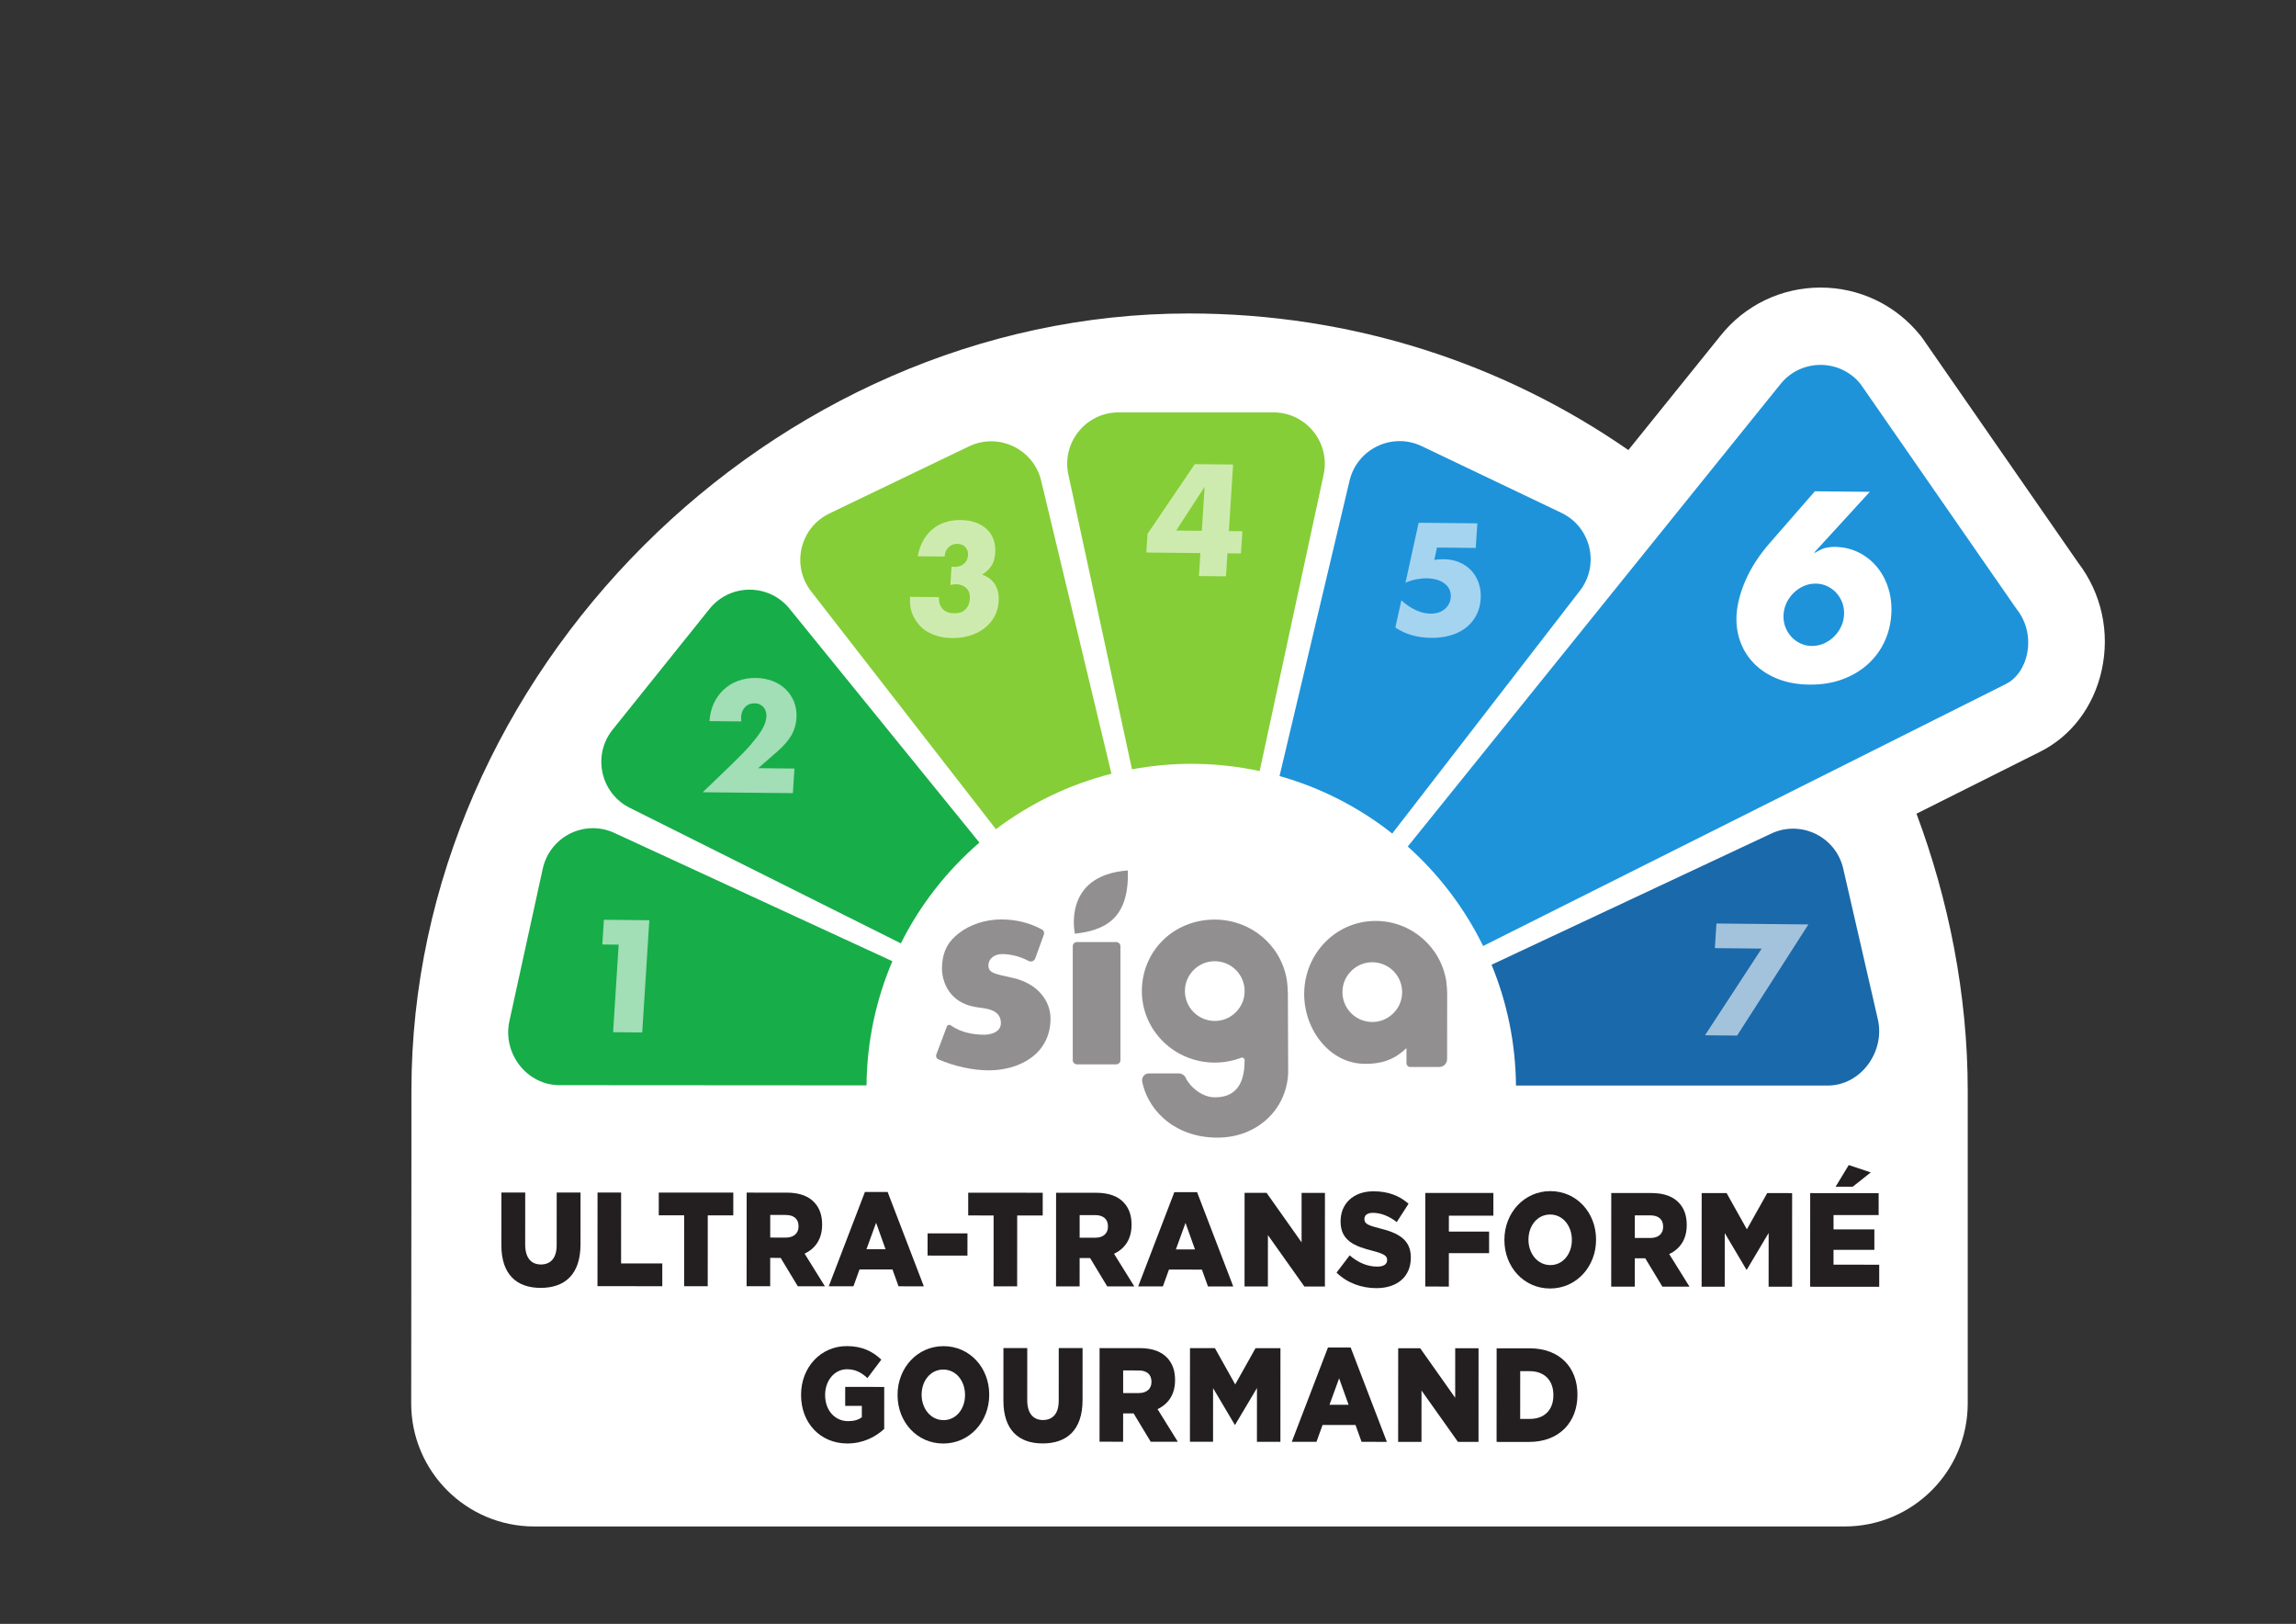 <?xml version="1.0" encoding="UTF-8" standalone="no"?>
<!-- Created with Inkscape (http://www.inkscape.org/) -->

<svg
   version="1.1"
   id="svg2"
   xml:space="preserve"
   width="1587.4"
   height="1122.52"
   viewBox="0 0 1587.4 1122.52"
   sodipodi:docname="VectSigaIndicesQuadri 6.svg"
   inkscape:export-filename="C:\Users\yasmi\Downloads\g14.png"
   inkscape:export-xdpi="245.12"
   inkscape:export-ydpi="245.12"
   inkscape:version="1.1 (c68e22c387, 2021-05-23)"
   xmlns:inkscape="http://www.inkscape.org/namespaces/inkscape"
   xmlns:sodipodi="http://sodipodi.sourceforge.net/DTD/sodipodi-0.dtd"
   xmlns="http://www.w3.org/2000/svg"
   xmlns:svg="http://www.w3.org/2000/svg"><rect x="0" y="0" width="1587.4" height="1122.52" fill="#333333" stroke="none"/><defs
     id="defs6"><clipPath
       clipPathUnits="userSpaceOnUse"
       id="clipPath18"><path
         d="M 0,841.89 H 1190.551 V 0 H 0 Z"
         id="path16" /></clipPath><clipPath
       clipPathUnits="userSpaceOnUse"
       id="clipPath54"><path
         d="m 103.968,676.394 h 13.898 v -17.06 h -13.898 z"
         id="path52" /></clipPath><clipPath
       clipPathUnits="userSpaceOnUse"
       id="clipPath70"><path
         d="m 134.663,699.78 h 13.149 v -17.476 h -13.149 z"
         id="path68" /></clipPath><clipPath
       clipPathUnits="userSpaceOnUse"
       id="clipPath86"><path
         d="m 169.667,708.055 h 14.225 v -16.612 h -14.225 z"
         id="path84" /></clipPath><clipPath
       clipPathUnits="userSpaceOnUse"
       id="clipPath102"><path
         d="m 206.546,699.378 h 12.656 v -17.045 h -12.656 z"
         id="path100" /></clipPath><clipPath
       clipPathUnits="userSpaceOnUse"
       id="clipPath118"><path
         d="m 234.244,675.393 h 14.094 v -17.022 h -14.094 z"
         id="path116" /></clipPath><clipPath
       clipPathUnits="userSpaceOnUse"
       id="clipPath134"><path
         d="m 252.412,640.031 h 15.31 v -16.595 h -15.31 z"
         id="path132" /></clipPath><clipPath
       clipPathUnits="userSpaceOnUse"
       id="clipPath262"><path
         d="m 415.176,699.78 h 13.149 v -17.476 h -13.149 z"
         id="path260" /></clipPath><clipPath
       clipPathUnits="userSpaceOnUse"
       id="clipPath278"><path
         d="m 450.18,708.055 h 14.224 V 691.443 H 450.18 Z"
         id="path276" /></clipPath><clipPath
       clipPathUnits="userSpaceOnUse"
       id="clipPath294"><path
         d="m 487.059,699.378 h 12.655 v -17.045 h -12.655 z"
         id="path292" /></clipPath><clipPath
       clipPathUnits="userSpaceOnUse"
       id="clipPath310"><path
         d="M 514.757,675.393 H 528.85 V 658.371 H 514.757 Z"
         id="path308" /></clipPath><clipPath
       clipPathUnits="userSpaceOnUse"
       id="clipPath326"><path
         d="m 532.924,640.031 h 15.311 v -16.595 h -15.311 z"
         id="path324" /></clipPath><clipPath
       clipPathUnits="userSpaceOnUse"
       id="clipPath394"><path
         d="m 369.609,640.585 h 6.964 v -16.688 h -6.964 z"
         id="path392" /></clipPath><clipPath
       clipPathUnits="userSpaceOnUse"
       id="clipPath450"><path
         d="m 944.993,697.579 h 13.897 v -17.06 h -13.897 z"
         id="path448" /></clipPath><clipPath
       clipPathUnits="userSpaceOnUse"
       id="clipPath466"><path
         d="m 1047.57,720.563 h 12.66 v -17.045 h -12.66 z"
         id="path464" /></clipPath><clipPath
       clipPathUnits="userSpaceOnUse"
       id="clipPath482"><path
         d="m 1093.44,661.216 h 15.31 v -16.595 h -15.31 z"
         id="path480" /></clipPath><clipPath
       clipPathUnits="userSpaceOnUse"
       id="clipPath518"><path
         d="m 1010.69,729.239 h 14.23 v -16.611 h -14.23 z"
         id="path516" /></clipPath><clipPath
       clipPathUnits="userSpaceOnUse"
       id="clipPath534"><path
         d="m 1047.57,720.563 h 12.66 v -17.045 h -12.66 z"
         id="path532" /></clipPath><clipPath
       clipPathUnits="userSpaceOnUse"
       id="clipPath550"><path
         d="m 1075.27,696.577 h 14.09 v -17.022 h -14.09 z"
         id="path548" /></clipPath><clipPath
       clipPathUnits="userSpaceOnUse"
       id="clipPath566"><path
         d="m 930.123,661.769 h 6.964 v -16.688 h -6.964 z"
         id="path564" /></clipPath><clipPath
       clipPathUnits="userSpaceOnUse"
       id="clipPath686"><path
         d="m 134.943,455.219 h 13.15 v -17.476 h -13.15 z"
         id="path684" /></clipPath><clipPath
       clipPathUnits="userSpaceOnUse"
       id="clipPath718"><path
         d="m 104.245,431.833 h 13.898 v -17.06 h -13.898 z"
         id="path716" /></clipPath><clipPath
       clipPathUnits="userSpaceOnUse"
       id="clipPath734"><path
         d="M 252.69,395.47 H 268 v -16.595 h -15.31 z"
         id="path732" /></clipPath><clipPath
       clipPathUnits="userSpaceOnUse"
       id="clipPath762"><path
         d="m 206.825,454.817 h 12.656 v -17.045 h -12.656 z"
         id="path760" /></clipPath><clipPath
       clipPathUnits="userSpaceOnUse"
       id="clipPath778"><path
         d="m 234.524,430.832 h 14.093 V 413.81 h -14.093 z"
         id="path776" /></clipPath><clipPath
       clipPathUnits="userSpaceOnUse"
       id="clipPath794"><path
         d="m 89.376,396.024 h 6.964 v -16.688 h -6.964 z"
         id="path792" /></clipPath><clipPath
       clipPathUnits="userSpaceOnUse"
       id="clipPath922"><path
         d="m 384.775,431.909 h 13.897 v -17.06 h -13.897 z"
         id="path920" /></clipPath><clipPath
       clipPathUnits="userSpaceOnUse"
       id="clipPath938"><path
         d="M 533.219,395.546 H 548.53 V 378.951 H 533.219 Z"
         id="path936" /></clipPath><clipPath
       clipPathUnits="userSpaceOnUse"
       id="clipPath966"><path
         d="m 450.476,463.57 h 14.225 v -16.612 h -14.225 z"
         id="path964" /></clipPath><clipPath
       clipPathUnits="userSpaceOnUse"
       id="clipPath982"><path
         d="m 515.054,430.908 h 14.093 v -17.022 h -14.093 z"
         id="path980" /></clipPath><clipPath
       clipPathUnits="userSpaceOnUse"
       id="clipPath998"><path
         d="m 369.906,396.1 h 6.963 v -16.688 h -6.963 z"
         id="path996" /></clipPath><clipPath
       clipPathUnits="userSpaceOnUse"
       id="clipPath1018"><path
         d="M 415.471,455.295 H 428.62 V 437.819 H 415.471 Z"
         id="path1016" /></clipPath><clipPath
       clipPathUnits="userSpaceOnUse"
       id="clipPath1178"><path
         d="m 665.041,431.774 h 13.897 v -17.06 h -13.897 z"
         id="path1176" /></clipPath><clipPath
       clipPathUnits="userSpaceOnUse"
       id="clipPath1194"><path
         d="m 813.485,395.411 h 15.31 v -16.594 h -15.31 z"
         id="path1192" /></clipPath><clipPath
       clipPathUnits="userSpaceOnUse"
       id="clipPath1214"><path
         d="m 730.742,463.435 h 14.224 v -16.611 h -14.224 z"
         id="path1212" /></clipPath><clipPath
       clipPathUnits="userSpaceOnUse"
       id="clipPath1230"><path
         d="m 650.171,395.965 h 6.964 v -16.688 h -6.964 z"
         id="path1228" /></clipPath><clipPath
       clipPathUnits="userSpaceOnUse"
       id="clipPath1250"><path
         d="m 695.736,455.16 h 13.15 v -17.476 h -13.15 z"
         id="path1248" /></clipPath><clipPath
       clipPathUnits="userSpaceOnUse"
       id="clipPath1270"><path
         d="m 767.619,454.758 h 12.655 v -17.044 h -12.655 z"
         id="path1268" /></clipPath><clipPath
       clipPathUnits="userSpaceOnUse"
       id="clipPath1418"><path
         d="m 1075.29,430.773 h 14.09 v -17.022 h -14.09 z"
         id="path1416" /></clipPath><clipPath
       clipPathUnits="userSpaceOnUse"
       id="clipPath1438"><path
         d="m 945.007,431.774 h 13.897 v -17.06 h -13.897 z"
         id="path1436" /></clipPath><clipPath
       clipPathUnits="userSpaceOnUse"
       id="clipPath1462"><path
         d="m 1010.71,463.435 h 14.22 v -16.611 h -14.22 z"
         id="path1460" /></clipPath><clipPath
       clipPathUnits="userSpaceOnUse"
       id="clipPath1478"><path
         d="m 930.137,395.965 h 6.964 v -16.688 h -6.964 z"
         id="path1476" /></clipPath><clipPath
       clipPathUnits="userSpaceOnUse"
       id="clipPath1498"><path
         d="m 975.702,455.16 h 13.149 v -17.476 h -13.149 z"
         id="path1496" /></clipPath><clipPath
       clipPathUnits="userSpaceOnUse"
       id="clipPath1518"><path
         d="m 1047.58,454.758 h 12.66 v -17.044 h -12.66 z"
         id="path1516" /></clipPath><clipPath
       clipPathUnits="userSpaceOnUse"
       id="clipPath1658"><path
         d="M 767.704,720.563 H 780.36 V 703.518 H 767.704 Z"
         id="path1656" /></clipPath><clipPath
       clipPathUnits="userSpaceOnUse"
       id="clipPath1674"><path
         d="M 813.569,661.216 H 828.88 V 644.621 H 813.569 Z"
         id="path1672" /></clipPath><clipPath
       clipPathUnits="userSpaceOnUse"
       id="clipPath1706"><path
         d="m 730.826,729.239 h 14.225 v -16.611 h -14.225 z"
         id="path1704" /></clipPath><clipPath
       clipPathUnits="userSpaceOnUse"
       id="clipPath1722"><path
         d="m 767.705,720.563 h 12.656 v -17.045 h -12.656 z"
         id="path1720" /></clipPath><clipPath
       clipPathUnits="userSpaceOnUse"
       id="clipPath1738"><path
         d="m 795.404,696.577 h 14.093 v -17.022 h -14.093 z"
         id="path1736" /></clipPath><clipPath
       clipPathUnits="userSpaceOnUse"
       id="clipPath1754"><path
         d="m 650.256,661.769 h 6.964 v -16.688 h -6.964 z"
         id="path1752" /></clipPath><clipPath
       clipPathUnits="userSpaceOnUse"
       id="clipPath1926"><path
         d="m 695.765,721.006 h 13.149 V 703.53 h -13.149 z"
         id="path1924" /></clipPath><clipPath
       clipPathUnits="userSpaceOnUse"
       id="clipPath1952"><path
         d="M 0,841.89 H 1190.551 V 0 H 0 Z"
         id="path1950" /></clipPath></defs><sodipodi:namedview
     id="namedview4"
     pagecolor="#ffffff"
     bordercolor="#111111"
     borderopacity="1"
     inkscape:pageshadow="0"
     inkscape:pageopacity="0"
     inkscape:pagecheckerboard="1"
     showgrid="false"
     inkscape:zoom="0.51780081"
     inkscape:cx="143.87772"
     inkscape:cy="206.64317"
     inkscape:window-width="2400"
     inkscape:window-height="1284"
     inkscape:window-x="-9"
     inkscape:window-y="-9"
     inkscape:window-maximized="1"
     inkscape:current-layer="g12"
     showguides="true"
     inkscape:guide-bbox="true"><sodipodi:guide
       position="802.971,1031.025"
       orientation="1,0"
       id="guide7237" /><sodipodi:guide
       position="-252.635,573.55"
       orientation="0,-1"
       id="guide7239" /></sodipodi:namedview><g
     id="g8"
     inkscape:groupmode="layer"
     inkscape:label="VectSigaIndicesQuadri 1"
     transform="matrix(1.333,0,0,-1.333,0,1122.52)"><g
       id="g12"><g
         id="g7015"
         transform="matrix(3.502,0,0,3.502,-1964.497,-1021.542)"><g
           id="g1148"
           transform="translate(868.748,448.839)"><path
             d="m 0,0 -23.137,33.361 -0.254,0.316 c -3.616,4.491 -8.997,7.067 -14.762,7.067 -5.814,0 -11.216,-2.606 -14.833,-7.153 L -66.617,16.682 c -18.372,12.738 -40.731,20.226 -65.091,20.226 -61.777,0 -115.143,-53.282 -115.143,-115.115 v -9.086 l -0.033,-37.19 c 0,-10.068 8.162,-18.23 18.231,-18.23 h 194.068 c 10.068,0 18.231,8.162 18.231,18.23 v 46.276 c 0,14.316 -2.845,28.353 -7.59,41.042 l 18.246,9.143 c 4.633,2.287 7.974,6.674 9.176,12.052 C 4.737,-10.329 3.47,-4.538 0,0"
             style="fill:#ffffff;fill-opacity:1;fill-rule:nonzero;stroke:none"
             id="path1150" /></g><g
           id="g1152"
           transform="translate(859.612,442.002)"><path
             d="m 0,0 -23.087,33.29 c -3.066,3.809 -8.877,3.781 -11.907,-0.056 l -55.158,-68.425 c 4.606,-4.122 8.413,-9.118 11.16,-14.729 l 77.387,38.776 C 1.8,-9.484 3.069,-3.811 0,0"
             style="fill:#1e93da;fill-opacity:1;fill-rule:nonzero;stroke:none"
             id="path1154" /></g><g
           id="g1156"
           transform="translate(839.086,381.206)"><path
             d="m 0,0 -5.132,22.336 c -1.095,4.767 -6.336,7.28 -10.738,5.15 L -57.216,8.101 c 2.279,-5.521 3.56,-11.558 3.618,-17.888 H -7.414 C -2.522,-9.781 1.095,-4.767 0,0"
             style="fill:#1a69aa;fill-opacity:1;fill-rule:nonzero;stroke:none"
             id="path1158" /></g><g
           id="g1160"
           transform="translate(728.614,418.245)"><path
             d="m 0,0 c 2.852,0.526 5.786,0.815 8.79,0.815 3.474,0 6.858,-0.377 10.122,-1.076 l 9.455,43.804 c 1.09,4.769 -2.533,9.312 -7.424,9.312 H -1.975 c -4.89,0 -8.513,-4.543 -7.423,-9.312 z"
             style="fill:#85ce37;fill-opacity:1;fill-rule:nonzero;stroke:none"
             id="path1162" /></g><g
           id="g1164"
           transform="translate(825.117,441.173)"><path
             d="m 0,0 c -0.041,-0.64 0.04,-1.238 0.244,-1.793 0.203,-0.557 0.494,-1.047 0.874,-1.469 0.38,-0.423 0.831,-0.759 1.353,-1.011 0.521,-0.252 1.092,-0.381 1.715,-0.387 0.62,-0.006 1.207,0.111 1.76,0.352 0.553,0.241 1.046,0.568 1.479,0.984 0.432,0.414 0.786,0.896 1.06,1.448 0.274,0.551 0.432,1.147 0.473,1.787 C 8.999,0.551 8.917,1.148 8.714,1.705 8.51,2.262 8.219,2.752 7.839,3.174 7.459,3.596 7.009,3.934 6.487,4.186 5.965,4.437 5.394,4.565 4.773,4.571 4.151,4.578 3.564,4.461 3.012,4.22 2.459,3.979 1.965,3.651 1.532,3.236 1.1,2.822 0.746,2.34 0.473,1.788 0.198,1.236 0.041,0.641 0,0 M 12.773,18.163 4.527,9.155 4.671,9.154 c 0.694,0.412 1.26,0.659 1.695,0.741 0.437,0.082 0.821,0.121 1.155,0.118 C 8.835,10 10.025,9.729 11.092,9.201 12.157,8.674 13.068,7.955 13.822,7.049 14.578,6.143 15.144,5.084 15.521,3.873 15.898,2.662 16.044,1.367 15.956,-0.011 15.861,-1.488 15.511,-2.857 14.904,-4.12 14.299,-5.383 13.469,-6.483 12.418,-7.421 11.366,-8.359 10.117,-9.092 8.674,-9.619 7.229,-10.146 5.624,-10.4 3.856,-10.383 c -1.791,0.018 -3.375,0.305 -4.75,0.86 -1.376,0.555 -2.529,1.306 -3.46,2.252 -0.932,0.945 -1.622,2.041 -2.068,3.291 -0.446,1.248 -0.624,2.573 -0.535,3.976 0.101,1.575 0.549,3.276 1.347,5.104 0.798,1.827 1.958,3.62 3.479,5.379 l 6.771,7.765 z"
             style="fill:#ffffff;fill-opacity:1;fill-rule:nonzero;stroke:none"
             id="path1166" /></g><g
           id="g1168"
           transform="translate(706.02,407.395)"><path
             d="m 0,0 -28.068,34.563 c -3.037,3.834 -8.85,3.852 -11.911,0.037 L -54.32,16.725 C -57.381,12.91 -56.104,7.24 -51.702,5.106 l 40.067,-20.029 C -8.77,-9.203 -4.799,-4.138 0,0"
             style="fill:#17ad49;fill-opacity:1;fill-rule:nonzero;stroke:none"
             id="path1170" /></g><g
           id="g1172"><g
             id="g1174" /><g
             id="g1186"><g
               clip-path="url(#clipPath1178)"
               opacity="0.6"
               id="g1184"><g
                 transform="translate(678.394,414.715)"
                 id="g1182"><path
                   d="m 0,0 -13.354,0.134 4.386,4.218 c 1.156,1.116 2.069,2.062 2.735,2.839 0.666,0.777 1.166,1.435 1.501,1.974 0.335,0.537 0.549,0.975 0.644,1.311 0.095,0.336 0.15,0.621 0.165,0.855 0.016,0.249 -0.01,0.491 -0.075,0.727 -0.065,0.234 -0.174,0.444 -0.323,0.629 -0.15,0.183 -0.334,0.333 -0.555,0.445 -0.221,0.111 -0.484,0.17 -0.793,0.172 -0.586,0.006 -1.057,-0.18 -1.411,-0.557 -0.355,-0.377 -0.55,-0.851 -0.586,-1.422 -0.01,-0.161 -0.003,-0.395 0.021,-0.703 l -4.708,0.047 c 0.062,0.966 0.276,1.842 0.641,2.63 0.366,0.787 0.853,1.463 1.461,2.028 0.609,0.565 1.314,0.997 2.119,1.297 0.804,0.3 1.676,0.444 2.614,0.436 0.924,-0.01 1.77,-0.164 2.536,-0.465 0.766,-0.301 1.419,-0.717 1.956,-1.25 0.539,-0.533 0.946,-1.162 1.222,-1.891 C 0.474,12.727 0.585,11.938 0.53,11.089 0.473,10.181 0.225,9.346 -0.213,8.581 -0.65,7.816 -1.32,7.035 -2.223,6.239 L -5.136,3.698 0.232,3.645 Z"
                   style="fill:#ffffff;fill-opacity:1;fill-rule:nonzero;stroke:none"
                   id="path1180" /></g></g></g></g><g
           id="g1188"><g
             id="g1190" /><g
             id="g1202"><g
               clip-path="url(#clipPath1194)"
               opacity="0.6"
               id="g1200"><g
                 transform="translate(821.876,391.697)"
                 id="g1198"><path
                   d="M 0,0 -6.931,0.069 -6.698,3.714 6.92,3.578 -3.639,-12.881 l -4.752,0.047 z"
                   style="fill:#ffffff;fill-opacity:1;fill-rule:nonzero;stroke:none"
                   id="path1196" /></g></g></g></g><g
           id="g1204"
           transform="translate(693.131,389.829)"><path
             d="m 0,0 -41.096,18.959 c -4.422,2.106 -9.639,-0.473 -10.692,-5.283 l -4.933,-22.541 c -1.052,-4.811 2.606,-9.531 7.496,-9.492 l 45.392,-0.029 C -3.769,-11.865 -2.414,-5.653 0,0"
             style="fill:#17ad49;fill-opacity:1;fill-rule:nonzero;stroke:none"
             id="path1206" /></g><g
           id="g1208"><g
             id="g1210" /><g
             id="g1222"><g
               clip-path="url(#clipPath1214)"
               opacity="0.6"
               id="g1220"><g
                 transform="translate(738.961,453.56)"
                 id="g1218"><path
                   d="M 0,0 0.415,6.521 -3.807,0.038 Z m 4.004,-0.04 2.002,-0.02 -0.21,-3.293 -2.002,0.02 -0.217,-3.403 -4.004,0.04 0.217,3.403 -8.009,0.08 0.177,2.767 6.997,10.321 5.677,-0.057 z"
                   style="fill:#ffffff;fill-opacity:1;fill-rule:nonzero;stroke:none"
                   id="path1216" /></g></g></g></g><g
           id="g1224"><g
             id="g1226" /><g
             id="g1238"><g
               clip-path="url(#clipPath1230)"
               opacity="0.6"
               id="g1236"><g
                 transform="translate(652.591,392.281)"
                 id="g1234"><path
                   d="m 0,0 -2.42,0.024 0.232,3.66 6.732,-0.068 -1.055,-16.62 -4.311,0.044 z"
                   style="fill:#ffffff;fill-opacity:1;fill-rule:nonzero;stroke:none"
                   id="path1232" /></g></g></g></g><g
           id="g1240"
           transform="translate(725.575,417.591)"><path
             d="m 0,0 -10.387,43.294 c -1.084,4.769 -6.318,7.296 -10.726,5.177 l -20.655,-9.928 c -4.409,-2.119 -5.705,-7.784 -2.657,-11.61 L -17.111,-8.213 C -12.084,-4.42 -6.289,-1.591 0,0"
             style="fill:#85ce37;fill-opacity:1;fill-rule:nonzero;stroke:none"
             id="path1242" /></g><g
           id="g1244"><g
             id="g1246" /><g
             id="g1258"><g
               clip-path="url(#clipPath1250)"
               opacity="0.6"
               id="g1256"><g
                 transform="translate(701.893,448.253)"
                 id="g1254"><path
                   d="m 0,0 c 0.116,-0.016 0.214,-0.023 0.295,-0.025 0.08,0 0.15,-10e-4 0.209,-0.002 0.542,-0.005 0.993,0.151 1.351,0.47 C 2.213,0.761 2.408,1.177 2.44,1.689 2.473,2.187 2.34,2.591 2.044,2.9 1.748,3.212 1.352,3.369 0.853,3.375 0.325,3.38 -0.111,3.209 -0.456,2.86 -0.802,2.512 -0.992,2.061 -1.027,1.504 l -3.983,0.04 c 0.157,0.862 0.424,1.628 0.796,2.299 0.373,0.67 0.83,1.233 1.373,1.688 0.543,0.456 1.166,0.801 1.872,1.036 0.704,0.236 1.475,0.348 2.312,0.339 C 2.163,6.898 2.9,6.777 3.554,6.544 4.206,6.311 4.758,5.983 5.208,5.561 5.657,5.139 5.992,4.631 6.212,4.035 6.43,3.439 6.517,2.776 6.47,2.045 6.42,1.254 6.228,0.607 5.896,0.105 5.562,-0.396 5.105,-0.828 4.524,-1.187 5.358,-1.46 5.992,-1.939 6.426,-2.623 6.859,-3.309 7.044,-4.149 6.98,-5.145 6.929,-5.965 6.72,-6.71 6.354,-7.379 5.988,-8.05 5.5,-8.623 4.891,-9.1 4.28,-9.578 3.567,-9.943 2.751,-10.199 1.936,-10.455 1.05,-10.578 0.097,-10.568 c -1.276,0.013 -2.411,0.273 -3.407,0.781 -0.995,0.508 -1.765,1.307 -2.313,2.396 -0.247,0.485 -0.404,0.97 -0.468,1.454 -0.065,0.484 -0.082,0.975 -0.05,1.472 l 4.269,-0.043 c -0.021,-0.775 0.169,-1.367 0.569,-1.773 0.4,-0.407 0.958,-0.615 1.677,-0.621 0.763,-0.008 1.334,0.191 1.712,0.598 0.378,0.406 0.586,0.909 0.624,1.509 0.046,0.717 -0.133,1.262 -0.534,1.632 C 1.773,-2.794 1.279,-2.605 0.692,-2.6 0.546,-2.598 0.406,-2.607 0.272,-2.628 0.139,-2.648 -0.009,-2.673 -0.172,-2.701 Z"
                   style="fill:#ffffff;fill-opacity:1;fill-rule:nonzero;stroke:none"
                   id="path1252" /></g></g></g></g><g
           id="g1260"
           transform="translate(792.212,456.224)"><path
             d="m 0,0 -20.682,9.874 c -4.414,2.107 -9.641,-0.434 -10.712,-5.206 l -10.349,-43.643 c 6.154,-1.734 11.806,-4.659 16.692,-8.515 L 2.688,-11.603 C 5.725,-7.77 4.413,-2.106 0,0"
             style="fill:#1e93da;fill-opacity:1;fill-rule:nonzero;stroke:none"
             id="path1262" /></g><g
           id="g1264"><g
             id="g1266" /><g
             id="g1278"><g
               clip-path="url(#clipPath1270)"
               opacity="0.6"
               id="g1276"><g
                 transform="translate(779.531,451.026)"
                 id="g1274"><path
                   d="m 0,0 -5.742,0.058 -0.403,-1.82 c 0.266,0.027 0.51,0.05 0.731,0.07 0.223,0.019 0.449,0.028 0.685,0.026 0.835,-0.009 1.604,-0.163 2.304,-0.463 0.699,-0.3 1.289,-0.709 1.771,-1.225 0.481,-0.518 0.844,-1.137 1.092,-1.857 0.248,-0.72 0.345,-1.505 0.291,-2.353 -0.057,-0.894 -0.273,-1.697 -0.649,-2.411 -0.376,-0.714 -0.881,-1.32 -1.514,-1.819 -0.633,-0.499 -1.392,-0.88 -2.273,-1.142 -0.884,-0.261 -1.853,-0.387 -2.909,-0.377 -0.997,0.01 -1.939,0.14 -2.825,0.39 -0.887,0.251 -1.71,0.629 -2.471,1.135 l 0.894,4.033 c 0.694,-0.637 1.412,-1.123 2.154,-1.46 0.741,-0.337 1.456,-0.509 2.145,-0.515 0.881,-0.009 1.593,0.221 2.137,0.692 0.543,0.47 0.837,1.057 0.882,1.759 0.053,0.82 -0.25,1.486 -0.907,1.998 -0.658,0.511 -1.544,0.773 -2.659,0.784 -0.498,0.005 -1.014,-0.045 -1.55,-0.149 -0.535,-0.105 -1.067,-0.271 -1.594,-0.5 l 1.952,8.877 8.69,-0.086 z"
                   style="fill:#ffffff;fill-opacity:1;fill-rule:nonzero;stroke:none"
                   id="path1272" /></g></g></g></g><g
           id="g1280"
           transform="translate(741.329,381.005)"><path
             d="m 0,0 c -2.798,-0.277 -5.129,2.055 -4.853,4.852 0.206,2.07 1.88,3.744 3.95,3.949 C 1.895,9.078 4.226,6.747 3.949,3.949 3.744,1.879 2.07,0.205 0,0 m 10.374,4.333 h -0.029 c 10e-4,0.022 0.002,0.045 0.002,0.067 0,5.847 -4.834,10.587 -10.799,10.587 -6.192,0 -10.798,-4.74 -10.798,-10.587 0,-5.846 4.835,-10.586 10.798,-10.586 1.373,0 2.683,0.253 3.89,0.711 0.255,0.097 0.528,-0.09 0.527,-0.363 0.026,-3.836 -1.596,-5.556 -4.516,-5.49 -1.809,0.04 -3.587,1.544 -4.195,2.874 -0.189,0.411 -0.608,0.666 -1.062,0.666 h -4.405 c -0.648,0 -1.119,-0.601 -0.984,-1.235 1.021,-4.798 5.405,-8.349 11.296,-8.275 5.641,0.071 10.031,4.012 10.32,9.504 v 0.012 z"
             style="fill:#918f90;fill-opacity:1;fill-rule:nonzero;stroke:none"
             id="path1282" /></g><g
           id="g1284"
           transform="translate(726.271,374.556)"><path
             d="m 0,0 h -5.791 c -0.35,0 -0.634,0.274 -0.634,0.612 v 16.886 c 0,0.338 0.284,0.612 0.634,0.612 H 0 c 0.351,0 0.634,-0.274 0.634,-0.612 V 0.612 C 0.634,0.274 0.351,0 0,0"
             style="fill:#918f90;fill-opacity:1;fill-rule:nonzero;stroke:none"
             id="path1286" /></g><g
           id="g1288"
           transform="translate(720.162,393.899)"><path
             d="M 0,0 C 0,0 -1.955,8.644 7.837,9.369 8.076,2.02 4.228,0.495 0,0"
             style="fill:#918f90;fill-opacity:1;fill-rule:nonzero;stroke:none"
             id="path1290" /></g><g
           id="g1292"
           transform="translate(709.25,396.014)"><path
             d="M 0,0 C 2.194,0 4.176,-0.488 6.031,-1.489 6.302,-1.635 6.419,-1.96 6.314,-2.246 L 5.038,-5.771 C 4.894,-6.171 4.424,-6.34 4.045,-6.14 c -1.342,0.707 -2.729,1.011 -3.942,1.011 -1.032,0 -2.001,-0.623 -2.001,-1.687 0.012,-1.142 0.928,-1.233 3.673,-1.857 3.637,-0.827 5.548,-3.406 5.525,-6.055 -0.035,-5.307 -4.732,-7.616 -9.128,-7.616 -2.424,0 -5.224,0.621 -7.504,1.646 -0.263,0.118 -0.383,0.421 -0.282,0.687 l 1.57,4.172 c 0.082,0.216 0.35,0.304 0.541,0.17 1.682,-1.167 3.518,-1.399 5.065,-1.399 0.249,0 2.354,0.089 2.391,1.688 0.01,2.252 -2.57,2.187 -3.866,2.428 -3.796,0.709 -4.777,3.64 -4.865,5.534 0,2.987 1.185,4.333 2.473,5.351 C -4.642,-0.754 -2.344,0 0,0"
             style="fill:#918f90;fill-opacity:1;fill-rule:nonzero;stroke:none"
             id="path1294" /></g><g
           id="g1296"
           transform="translate(768.607,384.8)"><path
             d="m 0,0 c -0.205,-2.07 -1.879,-3.744 -3.949,-3.949 -2.798,-0.278 -5.129,2.054 -4.853,4.851 0.205,2.071 1.88,3.744 3.949,3.95 C -2.055,5.129 0.276,2.798 0,0 m 6.555,2.085 c -0.806,5.049 -5.178,8.907 -10.453,8.907 -5.847,0 -10.463,-4.741 -10.586,-10.587 -0.113,-5.332 3.605,-10.327 8.598,-10.557 4.189,-0.193 5.856,1.749 6.55,2.315 v -2.247 c 0,-0.302 0.244,-0.547 0.547,-0.547 h 4.305 c 0.641,0 1.162,0.519 1.163,1.16 0.003,2.81 0.009,9.757 0.009,9.876 0,0.151 -0.069,1.277 -0.133,1.68"
             style="fill:#918f90;fill-opacity:1;fill-rule:nonzero;stroke:none"
             id="path1298" /></g><g
           id="g1300"
           transform="translate(635.218,347.797)"><path
             d="M 0,0 0.004,7.783 3.533,7.781 3.529,0.077 c -10e-4,-2.001 0.917,-2.951 2.322,-2.952 1.422,-10e-4 2.34,0.91 2.341,2.851 L 8.196,7.779 11.726,7.778 11.722,0.094 C 11.72,-4.363 9.396,-6.343 5.812,-6.341 2.248,-6.339 -0.002,-4.338 0,0"
             style="fill:#231f20;fill-opacity:1;fill-rule:nonzero;stroke:none"
             id="path1302" /></g><g
           id="g1304"
           transform="translate(649.461,355.573)"><path
             d="m 0,0 3.493,-0.001 -0.005,-10.497 6.104,-0.003 -0.001,-3.367 -9.598,0.004 z"
             style="fill:#231f20;fill-opacity:1;fill-rule:nonzero;stroke:none"
             id="path1306" /></g><g
           id="g1308"
           transform="translate(662.294,352.2)"><path
             d="M 0,0 -3.763,0.002 -3.762,3.369 7.275,3.364 7.274,-0.003 3.493,-0.002 3.488,-10.499 l -3.493,0.002 z"
             style="fill:#231f20;fill-opacity:1;fill-rule:nonzero;stroke:none"
             id="path1310" /></g><g
           id="g1312"
           transform="translate(677.359,348.905)"><path
             d="m 0,0 c 1.17,0 1.873,0.634 1.873,1.644 v 0.04 C 1.874,2.792 1.136,3.347 -0.017,3.348 L -2.321,3.349 -2.323,0.002 Z M -5.812,6.658 0.147,6.655 C 2.074,6.654 3.405,6.099 4.251,5.168 4.989,4.355 5.367,3.306 5.366,1.938 V 1.899 C 5.365,-0.24 4.339,-1.646 2.771,-2.378 l 3.005,-4.834 -4.014,0.002 -2.537,4.2 -1.549,10e-4 -0.002,-4.199 -3.493,0.002 z"
             style="fill:#231f20;fill-opacity:1;fill-rule:nonzero;stroke:none"
             id="path1314" /></g><g
           id="g1316"
           transform="translate(692.119,347.176)"><path
             d="M 0,0 -1.402,3.922 -2.827,0.001 Z M -3.058,8.479 0.31,8.477 5.669,-5.489 l -3.745,0.002 -0.9,2.496 -4.879,0.002 -0.901,-2.495 -3.655,0.002 z"
             style="fill:#231f20;fill-opacity:1;fill-rule:nonzero;stroke:none"
             id="path1318" /></g><g
           id="g1320"
           transform="translate(698.345,349.529)"><path
             d="M 0,0 5.906,-0.003 5.904,-3.291 -0.001,-3.288 Z"
             style="fill:#231f20;fill-opacity:1;fill-rule:nonzero;stroke:none"
             id="path1322" /></g><g
           id="g1324"
           transform="translate(708.122,352.179)"><path
             d="M 0,0 -3.763,0.002 -3.762,3.369 7.275,3.364 7.274,-0.003 3.493,-0.002 3.488,-10.499 l -3.493,0.002 z"
             style="fill:#231f20;fill-opacity:1;fill-rule:nonzero;stroke:none"
             id="path1326" /></g><g
           id="g1328"
           transform="translate(723.186,348.884)"><path
             d="m 0,0 c 1.171,0 1.873,0.633 1.874,1.643 v 0.04 c 0,1.109 -0.737,1.664 -1.89,1.665 L -2.32,3.349 -2.322,0.001 Z M -5.812,6.658 0.147,6.655 C 2.074,6.654 3.406,6.099 4.252,5.168 4.99,4.354 5.368,3.306 5.367,1.938 V 1.899 C 5.366,-0.24 4.339,-1.646 2.772,-2.378 l 3.005,-4.834 -4.015,0.002 -2.537,4.2 h -1.548 l -0.002,-4.198 -3.493,0.002 z"
             style="fill:#231f20;fill-opacity:1;fill-rule:nonzero;stroke:none"
             id="path1330" /></g><g
           id="g1332"
           transform="translate(737.947,347.154)"><path
             d="M 0,0 -1.402,3.922 -2.827,0.001 Z m -3.057,8.479 3.368,-0.002 5.358,-13.966 -3.745,0.002 -0.899,2.496 -4.879,0.002 -0.902,-2.495 -3.655,0.002 z"
             style="fill:#231f20;fill-opacity:1;fill-rule:nonzero;stroke:none"
             id="path1334" /></g><g
           id="g1336"
           transform="translate(745.293,355.528)"><path
             d="m 0,0 3.259,-0.001 5.182,-7.331 0.003,7.328 3.457,-0.002 -0.005,-13.864 -3.043,0.002 -5.399,7.608 -0.004,-7.605 -3.457,10e-4 z"
             style="fill:#231f20;fill-opacity:1;fill-rule:nonzero;stroke:none"
             id="path1338" /></g><g
           id="g1340"
           transform="translate(758.913,343.718)"><path
             d="M 0,0 1.945,2.554 C 3.206,1.464 4.573,0.889 6.032,0.889 6.986,0.888 7.491,1.244 7.491,1.839 V 1.878 C 7.491,2.473 7.077,2.77 5.35,3.226 2.666,3.9 0.597,4.733 0.598,7.565 v 0.039 c 0.001,2.576 1.856,4.436 4.881,4.435 2.143,-10e-4 3.817,-0.636 5.185,-1.844 L 8.916,7.482 C 7.765,8.394 6.504,8.851 5.388,8.851 4.541,8.851 4.127,8.475 4.127,7.96 V 7.921 c 0,-0.634 0.432,-0.912 2.196,-1.349 2.88,-0.694 4.68,-1.725 4.679,-4.319 V 2.213 C 11.001,-0.619 8.966,-2.302 5.904,-2.301 3.672,-2.3 1.565,-1.526 0,0"
             style="fill:#231f20;fill-opacity:1;fill-rule:nonzero;stroke:none"
             id="path1342" /></g><g
           id="g1344"
           transform="translate(772.058,355.516)"><path
             d="m 0,0 10.083,-0.005 -10e-4,-3.367 -6.59,0.004 -0.002,-2.358 5.96,-0.003 -10e-4,-3.188 -5.96,0.003 -0.002,-4.951 -3.493,10e-4 z"
             style="fill:#231f20;fill-opacity:1;fill-rule:nonzero;stroke:none"
             id="path1346" /></g><g
           id="g1348"
           transform="translate(793.765,348.534)"><path
             d="M 0,0 V 0.039 C 0.001,2.06 -1.294,3.783 -3.221,3.784 -5.147,3.785 -6.427,2.082 -6.428,0.082 v -0.04 c -0.001,-2 1.313,-3.743 3.24,-3.744 C -1.279,-3.703 -0.001,-2.001 0,0 M -9.993,0.005 V 0.044 C -9.991,4.025 -7.072,7.252 -3.184,7.25 0.706,7.249 3.585,4.059 3.583,0.077 V 0.038 c -0.002,-3.981 -2.92,-7.208 -6.81,-7.207 -3.888,0.002 -6.768,3.192 -6.766,7.174"
             style="fill:#231f20;fill-opacity:1;fill-rule:nonzero;stroke:none"
             id="path1350" /></g><g
           id="g1352"
           transform="translate(805.411,348.846)"><path
             d="m 0,0 c 1.17,-0.001 1.873,0.633 1.873,1.643 v 0.04 C 1.874,2.791 1.136,3.347 -0.017,3.347 L -2.321,3.348 -2.323,0.001 Z M -5.812,6.657 0.147,6.654 C 2.074,6.653 3.405,6.099 4.251,5.167 4.989,4.354 5.367,3.305 5.366,1.938 V 1.898 C 5.365,-0.24 4.339,-1.646 2.771,-2.379 l 3.005,-4.833 -4.014,10e-4 -2.537,4.2 -1.549,0.001 -0.002,-4.199 -3.493,0.002 z"
             style="fill:#231f20;fill-opacity:1;fill-rule:nonzero;stroke:none"
             id="path1354" /></g><g
           id="g1356"
           transform="translate(812.99,355.497)"><path
             d="m 0,0 3.691,-0.002 3.004,-5.369 3.01,5.366 3.691,-0.002 -0.006,-13.864 -3.476,0.002 0.004,7.962 -3.226,-5.426 H 6.62 l -3.202,5.409 -0.004,-7.942 -3.421,0.002 z"
             style="fill:#231f20;fill-opacity:1;fill-rule:nonzero;stroke:none"
             id="path1358" /></g><g
           id="g1360"
           transform="translate(834.774,359.646)"><path
             d="m 0,0 3.258,-1.091 -2.666,-2.118 -2.538,0.002 z m -5.71,-4.156 10.137,-0.005 -10e-4,-3.248 -6.681,0.003 -10e-4,-2.119 6.05,-0.003 -10e-4,-3.031 -6.05,0.003 -10e-4,-2.198 6.77,-0.004 -10e-4,-3.267 -10.228,0.004 z"
             style="fill:#231f20;fill-opacity:1;fill-rule:nonzero;stroke:none"
             id="path1362" /></g><g
           id="g1364"
           transform="translate(679.605,325.588)"><path
             d="M 0,0 V 0.04 C 0.002,4.08 2.884,7.247 6.773,7.246 8.988,7.245 10.554,6.511 11.886,5.243 L 9.832,2.511 C 8.932,3.343 8.05,3.818 6.79,3.819 4.972,3.819 3.565,2.157 3.564,0.038 v -0.04 c -10e-4,-2.258 1.421,-3.862 3.42,-3.863 0.865,-10e-4 1.512,0.197 2.017,0.573 l 0.001,1.684 -2.467,0.001 10e-4,2.812 5.78,-0.003 -0.003,-6.219 C 10.98,-6.244 9.144,-7.174 6.839,-7.173 2.913,-7.171 -0.002,-4.199 0,0"
             style="fill:#231f20;fill-opacity:1;fill-rule:nonzero;stroke:none"
             id="path1366" /></g><g
           id="g1368"
           transform="translate(703.89,325.576)"><path
             d="M 0,0 V 0.04 C 0.001,2.06 -1.295,3.783 -3.222,3.784 -5.148,3.785 -6.428,2.083 -6.429,0.082 V 0.043 C -6.43,-1.958 -5.116,-3.701 -3.189,-3.702 -1.28,-3.703 -0.001,-2.001 0,0 m -9.993,0.005 v 0.04 c 0.002,3.98 2.92,7.208 6.809,7.206 C 0.705,7.249 3.585,4.059 3.583,0.078 v -0.04 c -0.002,-3.98 -2.921,-7.208 -6.81,-7.206 -3.889,0.002 -6.768,3.191 -6.766,7.173"
             style="fill:#231f20;fill-opacity:1;fill-rule:nonzero;stroke:none"
             id="path1370" /></g><g
           id="g1372"
           transform="translate(709.574,324.762)"><path
             d="M 0,0 0.004,7.783 3.533,7.782 3.529,0.077 c -10e-4,-2 0.917,-2.95 2.322,-2.951 1.422,-10e-4 2.34,0.91 2.341,2.851 L 8.196,7.779 11.726,7.778 11.722,0.094 C 11.72,-4.363 9.396,-6.343 5.813,-6.341 2.248,-6.339 -0.002,-4.337 0,0"
             style="fill:#231f20;fill-opacity:1;fill-rule:nonzero;stroke:none"
             id="path1374" /></g><g
           id="g1376"
           transform="translate(729.629,325.882)"><path
             d="m 0,0 c 1.171,-0.001 1.873,0.633 1.874,1.643 v 0.04 c 0,1.108 -0.737,1.663 -1.89,1.664 L -2.32,3.348 -2.322,0.001 Z M -5.812,6.657 0.147,6.654 C 2.074,6.653 3.406,6.098 4.252,5.167 4.989,4.354 5.367,3.305 5.367,1.937 V 1.898 C 5.366,-0.241 4.339,-1.646 2.772,-2.378 l 3.004,-4.835 -4.014,0.002 -2.537,4.2 -1.549,0.001 -0.002,-4.199 -3.493,0.002 z"
             style="fill:#231f20;fill-opacity:1;fill-rule:nonzero;stroke:none"
             id="path1378" /></g><g
           id="g1380"
           transform="translate(737.208,332.532)"><path
             d="m 0,0 3.691,-0.002 3.005,-5.368 3.009,5.365 3.691,-0.001 -0.006,-13.864 -3.476,0.002 0.004,7.962 -3.225,-5.426 H 6.621 l -3.202,5.409 -0.004,-7.942 -3.422,10e-4 z"
             style="fill:#231f20;fill-opacity:1;fill-rule:nonzero;stroke:none"
             id="path1382" /></g><g
           id="g1384"
           transform="translate(760.697,324.144)"><path
             d="M 0,0 -1.403,3.922 -2.827,0.001 Z M -3.058,8.479 0.31,8.477 5.668,-5.489 l -3.745,0.002 -0.899,2.496 -4.879,0.002 -0.902,-2.495 -3.655,0.002 z"
             style="fill:#231f20;fill-opacity:1;fill-rule:nonzero;stroke:none"
             id="path1386" /></g><g
           id="g1388"
           transform="translate(768.043,332.518)"><path
             d="m 0,0 3.259,-0.001 5.182,-7.331 0.003,7.328 3.457,-0.001 -0.006,-13.864 -3.043,10e-4 -5.398,7.608 -0.004,-7.605 -3.457,0.002 z"
             style="fill:#231f20;fill-opacity:1;fill-rule:nonzero;stroke:none"
             id="path1390" /></g><g
           id="g1392"
           transform="translate(786.113,329.123)"><path
             d="M 0,0 -0.003,-7.071 1.42,-7.072 c 2.106,-0.001 3.493,1.265 3.494,3.504 v 0.04 c 0.001,2.217 -1.385,3.526 -3.491,3.527 z M -3.491,3.388 1.389,3.386 C 5.872,3.384 8.481,0.53 8.479,-3.471 V -3.51 C 8.478,-7.511 5.829,-10.48 1.31,-10.479 l -4.808,0.003 z"
             style="fill:#231f20;fill-opacity:1;fill-rule:nonzero;stroke:none"
             id="path1394" /></g></g></g></g></svg>
